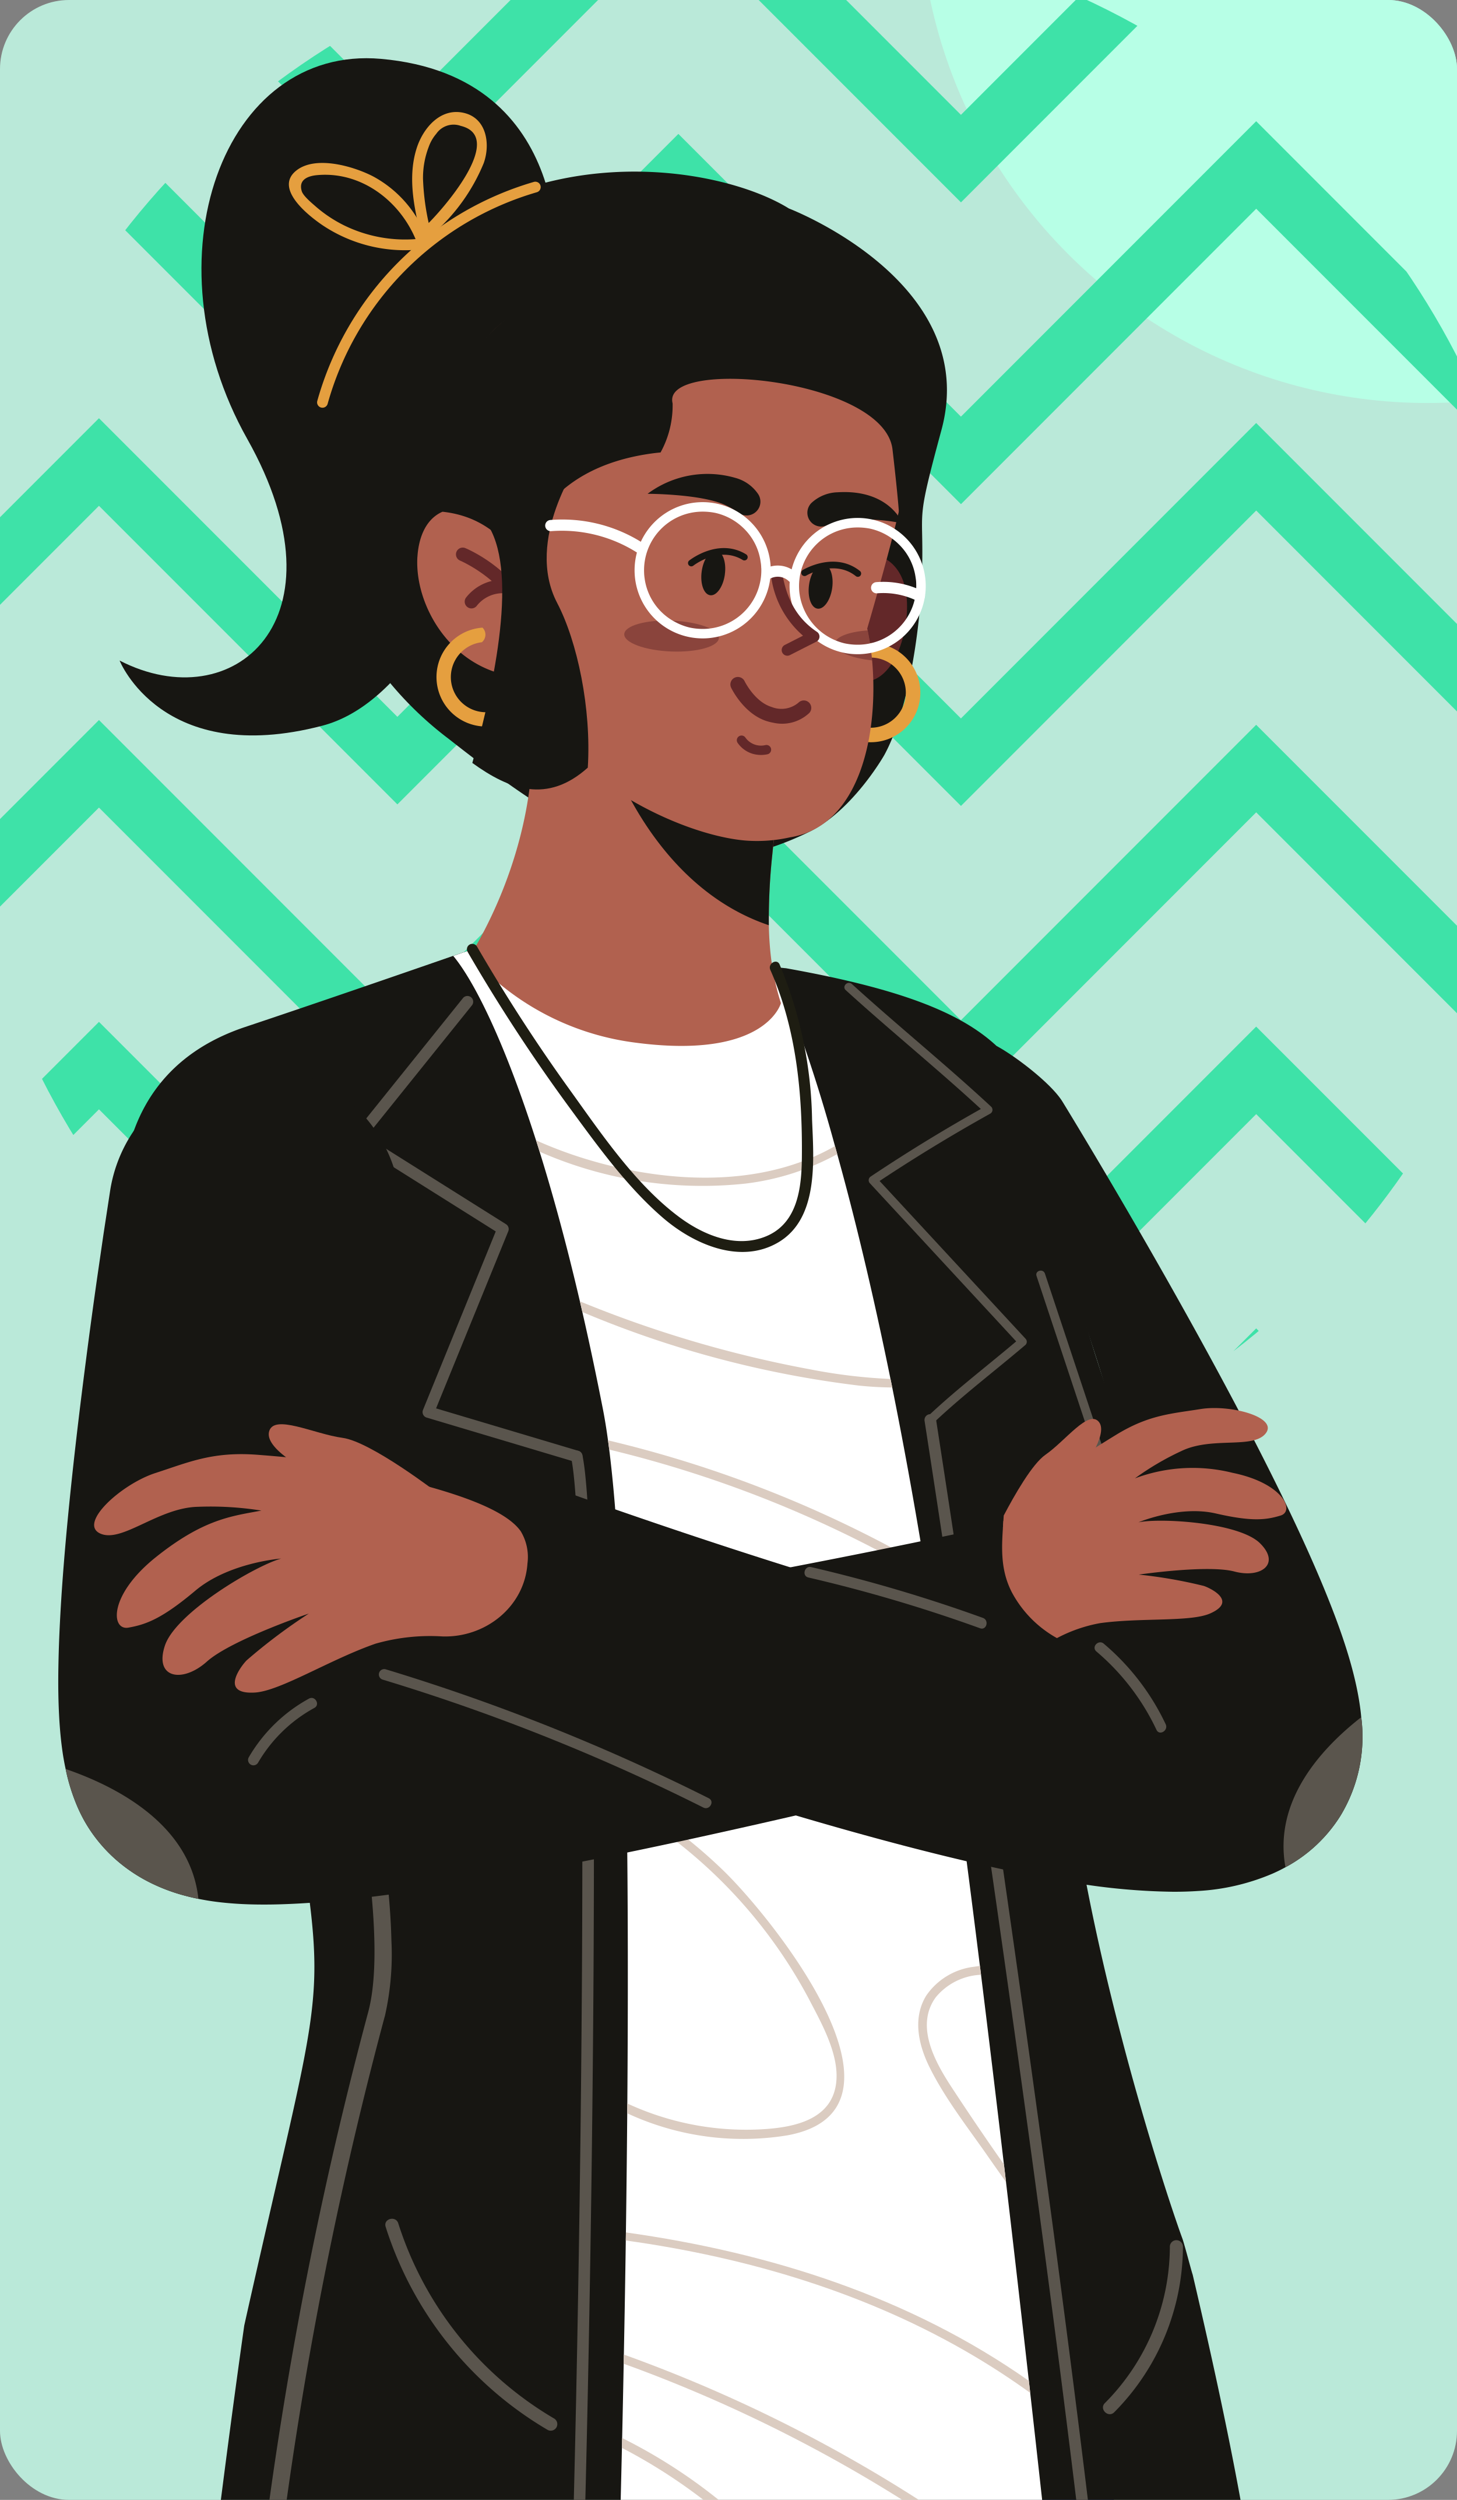 <svg xmlns="http://www.w3.org/2000/svg" xmlns:xlink="http://www.w3.org/1999/xlink" width="190" height="325.798" viewBox="0 0 190 325.798">
  <rect x="0" y="0" width="190" height="325.798" fill="#808080" stroke="none"/>
  <defs>
    <clipPath id="clip-path">
      <rect id="Rectángulo_382928" data-name="Rectángulo 382928" width="190" height="325.797" rx="9" transform="translate(305 8605.031)" fill="#bae9d9"/>
    </clipPath>
    <clipPath id="clip-path-2">
      <path id="Trazado_818456" data-name="Trazado 818456" d="M224.469,114.518A103.578,103.578,0,1,0,120.89,218.095,103.579,103.579,0,0,0,224.469,114.518" transform="translate(-17.313 -10.939)" fill="#3ee2a8"/>
    </clipPath>
    <clipPath id="clip-path-3">
      <rect id="Rectángulo_382967" data-name="Rectángulo 382967" width="199.501" height="776.784" fill="none"/>
    </clipPath>
    <clipPath id="clip-path-5">
      <rect id="Rectángulo_382964" data-name="Rectángulo 382964" width="4.867" height="3.902" fill="none"/>
    </clipPath>
    <clipPath id="clip-path-6">
      <rect id="Rectángulo_382965" data-name="Rectángulo 382965" width="12.34" height="4.048" fill="none"/>
    </clipPath>
  </defs>
  <g id="Grupo_1073755" data-name="Grupo 1073755" transform="translate(-305 -8605.031)">
    <rect id="Rectángulo_382968" data-name="Rectángulo 382968" width="190" height="325.797" rx="9" transform="translate(305 8605.031)" fill="#bae9d9"/>
    <g id="Grupo_1073725" data-name="Grupo 1073725">
      <g id="Enmascarar_grupo_158" data-name="Enmascarar grupo 158" clip-path="url(#clip-path)">
        <g id="Grupo_1073724" data-name="Grupo 1073724" transform="translate(423.5 8507.931)">
          <g id="Grupo_1073621" data-name="Grupo 1073621" transform="translate(1.357 17)">
            <ellipse id="Elipse_9778" data-name="Elipse 9778" cx="66.311" cy="66.311" rx="66.311" ry="66.311" transform="translate(0 0)" fill="#b7ffe6"/>
          </g>
          <g id="Grupo_1073622" data-name="Grupo 1073622" transform="translate(-137.317 70.36)">
            <g id="Grupo_1071496" data-name="Grupo 1071496" transform="translate(13.135 17)" clip-path="url(#clip-path-2)">
              <path id="Trazado_818450" data-name="Trazado 818450" d="M42.185,0,81.1,38.918,117.742,2.276,154.59,39.124l38.5-38.5,38.089,38.089L265.59,4.3l5.7,5.7L231.183,50.119,193.094,12.032l-38.5,38.5L117.742,13.688,81.1,50.327,42.185,11.409,5.707,47.887,0,42.185Z" transform="translate(-23.597 182.239)" fill="#3ee2a8"/>
              <path id="Trazado_818451" data-name="Trazado 818451" d="M42.185,16.8,81.1,55.711l36.639-36.637L154.59,55.919l38.5-38.5L231.183,55.5l34.408-34.41,5.7,5.707L231.183,66.914,193.094,28.825l-38.5,38.5L117.742,30.48,81.1,67.12,42.185,28.2,5.707,64.682,0,58.98Z" transform="translate(-23.597 126.113)" fill="#3ee2a8"/>
              <path id="Trazado_818452" data-name="Trazado 818452" d="M42.185,33.59,81.1,72.506l36.639-36.639L154.59,72.712l38.5-38.5L231.183,72.3,265.59,37.89l5.7,5.707L231.183,83.709,193.094,45.62l-38.5,38.5L117.742,47.276,81.1,83.915,42.185,45,5.707,81.477,0,75.773Z" transform="translate(-23.597 69.988)" fill="#3ee2a8"/>
              <path id="Trazado_818453" data-name="Trazado 818453" d="M42.185,50.387,81.1,89.3l36.639-36.639L154.59,89.511l38.5-38.5L231.183,89.1l34.408-34.41,5.7,5.7-40.112,40.112L193.094,62.416l-38.5,38.5L117.742,64.072,81.1,100.714,42.185,61.8,5.707,98.276,0,92.571Z" transform="translate(-23.597 13.859)" fill="#3ee2a8"/>
              <path id="Trazado_818454" data-name="Trazado 818454" d="M42.185,67.182,81.1,106.1,117.742,69.46l36.848,36.845,38.5-38.5,38.089,38.089,34.408-34.41,5.7,5.7L231.183,117.3,193.094,79.211l-38.5,38.5L117.742,80.867,81.1,117.506,42.185,78.588,5.707,115.069,0,109.364Z" transform="translate(-23.597 -42.267)" fill="#3ee2a8"/>
              <path id="Trazado_818455" data-name="Trazado 818455" d="M42.185,83.977,81.1,122.893l36.639-36.639L154.59,123.1l38.5-38.5,38.089,38.089,34.408-34.41,5.7,5.707L231.183,134.1,193.094,96.007l-38.5,38.5L117.742,97.662,81.1,134.3,42.185,95.386,5.707,131.864,0,126.159Z" transform="translate(-23.597 -98.393)" fill="#3ee2a8"/>
            </g>
          </g>
        </g>
        <g id="Grupo_1073754" data-name="Grupo 1073754" transform="translate(287.54 8612.616)">
          <g id="Grupo_1073753" data-name="Grupo 1073753" clip-path="url(#clip-path-3)">
            <g id="Grupo_1073752" data-name="Grupo 1073752" transform="translate(0)">
              <g id="Grupo_1073751" data-name="Grupo 1073751" clip-path="url(#clip-path-3)">
                <path id="Trazado_824552" data-name="Trazado 824552" d="M46.458,421.529c-3.968-6.4-39.527-40.506-39.527-40.506S-.339,386.721.013,393c.336,5.975.084,37.423.172,40.736H4.5l2.431-14.347s9.83,15.728,17.212,21.115,32.32,4.418,38.3,3.62-12.024-16.192-15.99-22.589" transform="translate(135.846 331.065)" fill="#171612"/>
                <path id="Trazado_824553" data-name="Trazado 824553" d="M8.417,372.736l.572,15.392s-2,4.588,0,11.37,9.546,17.545,16.755,25.533C31.963,431.921,45.292,438.8,49.282,437s-7.58-15.558-10.97-22.739a123.284,123.284,0,0,1-7.347-20.216c-1.86-6.851-2.117-22.967-2.117-22.967Z" transform="translate(134.252 322.423)" fill="#b1614f"/>
                <path id="Trazado_824554" data-name="Trazado 824554" d="M24.717,343.988s-8.21,26.157-3.945,72.625c3.2,34.885,3.525,83.238,3.487,105.168,0,.665,0,1.3,0,1.914,0,1.637-.007,3.842,0,6.2,0,.628,0,1.267,0,1.91,0,5.954,0,12.125,0,12.125l32.687,3.269s.549-5.276,1.17-10.808q.107-.945.213-1.882c.249-2.187.5-4.321.729-6.1.078-.6.159-1.23.241-1.878,4.949-38.88,20.1-150.683,20.178-183.569,0-1.033-.011-1.989-.037-2.863l-.011-.282C78.608,317.88,70.688,218.6,62.583,186.6c-5.779-22.791-58.642-9.5-58.642-9.5s11.258,98,17.375,124.61c8.012,34.875,3.4,42.274,3.4,42.274" transform="translate(112.666 150.535)" fill="#314fa5"/>
                <path id="Trazado_824555" data-name="Trazado 824555" d="M5.121,265.087a102.406,102.406,0,0,0,15.159,1.194,61.379,61.379,0,0,0,9.473-.669c0-1.035-.011-1.99-.037-2.863-10.484,1.762-23.97-.435-24.129-.458a1.417,1.417,0,0,0-.465,2.8" transform="translate(162.383 227.882)" fill="#1c2b74"/>
                <path id="Trazado_824556" data-name="Trazado 824556" d="M15.256,365.992l33.86,4.584q.107-.942.213-1.882L15.26,364.08c0,.63,0,1.269,0,1.912" transform="translate(121.66 316.343)" fill="#171612"/>
                <path id="Trazado_824557" data-name="Trazado 824557" d="M28.242,191.588a1.042,1.042,0,0,1,1.2.858c.159.977,16.082,97.941,22.4,121.881a1.025,1.025,0,0,1,.019.439c-.058.351-5.906,35.477-5.065,59.817.809,23.456,1.243,131.717,1.284,140.792-.7-.017-1.29.037-1.983,0-.045-9.621-.576-117.37-1.383-140.721-.811-23.531,4.558-56.962,5.057-60.012-6.377-24.4-22.221-120.885-22.382-121.861a1.04,1.04,0,0,1,.86-1.194" transform="translate(96.483 166.455)" fill="#171612"/>
                <path id="Trazado_824558" data-name="Trazado 824558" d="M86.693,243.471q-2.273.572-4.568,1.1c-19.552,4.472-40.076,6.283-54.441,2.848-7.089-1.693-11.623-10.385-14.508-20.094-.789-2.648-1.833-5.323-2.013-8.06-1.759-26.977,4.876-38.422,4.876-38.422l105.734-11.813s3.515,6.483,7.416,14.934a177.111,177.111,0,0,1,7.9,19.732l.009.019a51.455,51.455,0,0,1,2.349,10.5c.839,9.613-24.3,22.1-52.753,29.265" transform="translate(39.726 146.864)" fill="#314fa5"/>
                <path id="Trazado_824559" data-name="Trazado 824559" d="M91.926,378.05s-8.079,3.291-8.378,14.661-.179,45.1-.179,45.1l3.323.118,3.214-14.869s1.422,11.238,7.107,18.42,17.952,7.479,26.032,6.283,2.093-16.158-1.2-24.535-10.176-28.426-10.176-28.426Z" transform="translate(-83.344 328.481)" fill="#171612"/>
                <path id="Trazado_824560" data-name="Trazado 824560" d="M97.615,364.84S93.349,384.5,91.3,389.528c-1.275,3.136-5.685,10.172-3.291,19.749S92,432.815,97.589,438.8s20.147,6.182,21.343,1.4-7.38-22.541-7.78-31.717,4.941-38.5,4.941-38.5Z" transform="translate(-82.722 317.003)" fill="#b1614f"/>
                <path id="Trazado_824561" data-name="Trazado 824561" d="M45.383,528.76,75.9,536.49s1.746-5.315,3.319-9.948c.213-.619.417-1.22.619-1.8.29-.847.564-1.633.807-2.323.2-.566.413-1.166.634-1.792,11.333-32.016,48.669-138.37,54.695-166.258.329-1.531.673-3.2,1.028-5,.174-.914.359-1.858.542-2.835,5.827-30.894,13.847-92.123,14.609-126.108a134.237,134.237,0,0,0-.535-18.911,12.667,12.667,0,0,0-1.531-4.579c-10.049-17.753-62.153-11.757-62.153-11.757s-.084,2.863-.235,7.748c-.7,24.206-2.458,96.21-3.88,118.88-1.723,27.372-6.094,37.322-6.094,37.322s-9.836,25.68-15.615,71.982c-4.3,34.434-12.217,73.567-14.346,91.495-.082.662-.151,1.3-.228,1.9-.09.734-.194,1.562-.318,2.435-.08.607-.174,1.241-.265,1.882-.69,4.723-1.566,9.941-1.566,9.941" transform="translate(-37.537 160.052)" fill="#314fa5"/>
                <path id="Trazado_824562" data-name="Trazado 824562" d="M54.2,271.49a102.556,102.556,0,0,0,14.775,3.592,61.84,61.84,0,0,0,9.275.847c.178-.912.361-1.86.544-2.835-10.619.058-23.537-4.242-23.69-4.289a1.417,1.417,0,0,0-.9,2.686" transform="translate(21.207 233.493)" fill="#1c2b74"/>
                <path id="Trazado_824563" data-name="Trazado 824563" d="M84.118,364.126l1.826.437,1.732.413,28.708,6.872c.215-.619.42-1.222.619-1.8l-28.686-6.864-2.084-.5-1.846-.441c-.082.607-.174,1.241-.269,1.882" transform="translate(-74.708 314.748)" fill="#1c2b74"/>
                <path id="Trazado_824564" data-name="Trazado 824564" d="M60.505,226.413a1.019,1.019,0,0,1-.23-2.011,32.558,32.558,0,0,0,11.8-6.287C80.007,211.6,84.4,202.272,85.128,190.4a1.019,1.019,0,1,1,2.033.125c-.957,15.566-8.072,24.484-13.871,29.224a33.937,33.937,0,0,1-12.555,6.635,1.075,1.075,0,0,1-.23.026" transform="translate(1.164 164.606)" fill="#171612"/>
                <path id="Trazado_824565" data-name="Trazado 824565" d="M75.07,509.543c-.135.779-.209,1.216-.219,1.274-.041.219-.854,4.751-.768,4.938l1.835.482c.133-.14.942-4.863.979-5.066.009-.056.088-.514.226-1.316,1.867-10.83,14.639-85.135,18.044-108.788,3.147-21.808,15.4-63.35,15.521-63.766a1.217,1.217,0,0,0,.039-.219c2.891-41.205,9.449-146.9,9.514-147.961a1.039,1.039,0,0,0-2.074-.129c-.065,1.063-6.614,106.556-9.507,147.829-.708,2.4-12.464,42.549-15.549,63.948-3.413,23.664-16.205,98.1-18.042,108.775" transform="translate(-59.184 163.366)" fill="#171612"/>
                <path id="Trazado_824566" data-name="Trazado 824566" d="M33.573,219.366a1.041,1.041,0,0,1-.484-1.962c.159-.084,11.168-6.048,13.37-19.033a1.041,1.041,0,1,1,2.052.348c-2.383,14.056-13.964,20.27-14.456,20.528a1.04,1.04,0,0,1-.482.12" transform="translate(90.179 171.608)" fill="#171612"/>
                <path id="Trazado_824567" data-name="Trazado 824567" d="M32.673,179.006c3.289,21.991,2.31,19.3-7.446,62.933,0,0-1.929,13.478-4.055,30.739-2.355,19.115-9.7,43.906,4.818,47.557,10.109,2.538,26.708,4.184,45.378,3.779l1.893-24.555,58.733-9.808a223.056,223.056,0,0,1,2.293,23.968c.077-.028.153-.052.23-.08,12.824-4.588,21.89-10.208,23.129-15.656,2.284-10.038-2.121-34.348-8.748-62.6-.12-.28-1.05-3.891-1.336-4.678-.179-.49-.389-1.071-.617-1.742-1.336-3.857-3.491-10.574-5.758-18.7-.477-1.717-.962-3.5-1.439-5.328-1.263-4.79-2.512-9.92-3.627-15.147q-.631-2.955-1.2-5.93c-.357-1.884-.7-3.77-1-5.648-.329-1.977-.581-3.723-.763-5.19-.015-.121-.028-.237-.043-.349-.028-.256-.062-.51-.08-.749a1.291,1.291,0,0,1-.017-.136s.321-.318.871-.9c.077-.08.157-.17.237-.262,2.562-2.775,8.821-10.182,11.086-18.352s-4.469-22.083-9.414-38.041c-.2-.637-.394-1.284-.587-1.929a117.013,117.013,0,0,1-2.82-11.41c-4.031-21.326-3.024-29.749-36.509-35.735l-1.452-.133L57.7,61.625s-2.03.71-5.227,1.817c-6.614,2.295-18.227,6.3-27.106,9.262-20.152,6.721-18.8,28.719-10.425,48.24,1.925,4.472,3.758,9.115,5.466,13.776.234.626.465,1.252.686,1.882,5.717,15.865,9.989,31.79,11.574,42.4" transform="translate(24.085 53.545)" fill="#171612"/>
                <path id="Trazado_824568" data-name="Trazado 824568" d="M19.95,84.94q5.284,15.9,10.57,31.808c.23.7-.867,1-1.1.3L18.853,85.243c-.232-.7.867-1,1.1-.3" transform="translate(133.775 73.461)" fill="#5a554d"/>
                <path id="Trazado_824569" data-name="Trazado 824569" d="M58.555,151.713a47.278,47.278,0,0,0,21.128,26.469.854.854,0,0,0,.862-1.473A45.5,45.5,0,0,1,60.2,151.259c-.329-1.043-1.977-.6-1.645.454" transform="translate(9.196 130.911)" fill="#5a554d"/>
                <path id="Trazado_824570" data-name="Trazado 824570" d="M23.589,152.976a29.03,29.03,0,0,1-8.468,20.414c-.789.768.419,1.974,1.205,1.207a30.776,30.776,0,0,0,8.969-21.621.854.854,0,0,0-1.706,0" transform="translate(146.427 132.202)" fill="#5a554d"/>
                <path id="Trazado_824571" data-name="Trazado 824571" d="M25.941,65.43c5.977,5.431,12.256,10.507,18.175,16,.037-.3.077-.591.114-.886q-7.7,4.278-15.024,9.171a.573.573,0,0,0-.114.886q9.75,10.529,19.492,21.055v-.8c-4,3.405-8.2,6.58-12.019,10.191-.531.5.269,1.3.8.8,3.822-3.611,8.019-6.788,12.021-10.191a.571.571,0,0,0,0-.8L29.892,89.8c-.037.293-.077.589-.114.886Q37.1,85.8,44.8,81.517a.569.569,0,0,0,.114-.886c-5.919-5.493-12.2-10.569-18.173-16-.536-.488-1.338.308-.8.8" transform="translate(101.808 56.025)" fill="#5a554d"/>
                <path id="Trazado_824572" data-name="Trazado 824572" d="M44.2,280.256a.754.754,0,0,1-.749-.69C38.5,220.506,19.223,96.672,19.029,95.428a.753.753,0,1,1,1.488-.232c.192,1.245,19.478,125.131,24.438,184.246a.755.755,0,0,1-.688.813c-.021,0-.043,0-.064,0" transform="translate(119 82.161)" fill="#5a554d"/>
                <path id="Trazado_824573" data-name="Trazado 824573" d="M86.043,126.143a.713.713,0,0,1-.215-.032l-19.352-5.773a.751.751,0,0,1-.48-1.005l9.486-23.26L57.114,84.529a.75.75,0,0,1-.185-1.108L71.193,65.683a.752.752,0,1,1,1.172.942L58.63,83.7l18.186,11.43a.752.752,0,0,1,.3.921L67.7,119.135l18.556,5.536a.752.752,0,0,1-.215,1.473" transform="translate(6.626 56.826)" fill="#5a554d"/>
                <path id="Trazado_824574" data-name="Trazado 824574" d="M56.791,286.095a.845.845,0,0,1-.675-.351.753.753,0,0,1,.153-1.052l.043-.03c1.08-3.986,2.431-42.558,3.11-89.278.579-39.856.637-89.273-1.1-97.374a.752.752,0,0,1,1.471-.316c1.794,8.346,1.721,58.765,1.114,99.406-.336,22.413-.863,44.541-1.447,60.709-1,27.609-1.675,27.915-2.327,28.213a.809.809,0,0,1-.338.075" transform="translate(33.615 84.367)" fill="#5a554d"/>
                <path id="Trazado_824575" data-name="Trazado 824575" d="M10.287,202.633a.752.752,0,0,1-.1-1.5c10.546-1.42,21.075-15.157,21.18-15.295a.752.752,0,0,1,1.2.908c-.443.587-11.01,14.374-22.178,15.878a.909.909,0,0,1-.1.006" transform="translate(148.961 161.216)" fill="#5a554d"/>
                <path id="Trazado_824576" data-name="Trazado 824576" d="M91.265,202.7c-10.18,0-23.4-1.448-34.821-7.393a.752.752,0,1,1,.7-1.334c21.683,11.29,50.15,6,50.434,5.941a.753.753,0,0,1,.286,1.478A98.967,98.967,0,0,1,91.265,202.7" transform="translate(-13.699 168.462)" fill="#5a554d"/>
                <path id="Trazado_824577" data-name="Trazado 824577" d="M23.235,63.443c2.59,3.091,6.547,10.755,10.8,24.047.159.482.314.977.467,1.476,1.732,5.545,3.506,12.023,5.253,19.5.107.46.215.923.32,1.39q1.368,5.96,2.7,12.755c.228,1.174.443,2.5.645,3.968.054.391.108.792.159,1.207.888,7.036,1.491,16.919,1.874,28.568l.034,1.155c.155,4.913.275,10.126.357,15.564.007.449.011.9.019,1.353.17,12.08.178,25.221.077,38.577l-.011,1.28c-.043,5.162-.1,10.354-.174,15.525,0,.351-.007.7-.015,1.05-.069,4.994-.155,9.959-.252,14.865l-.022,1.2q-.093,4.892-.2,9.677c-.011.428-.019.854-.03,1.284-.209,9.178-.449,17.979-.7,26.086-.017.413-.028.828-.039,1.237-.159,5.055-.321,9.828-.478,14.245a204,204,0,0,0,42.25-5.289q8.329-1.92,16.482-4.519c-.359-3.351-.742-6.922-1.151-10.668v0c-.058-.551-.12-1.1-.178-1.665-.893-8.189-1.882-17.184-2.942-26.585-.058-.523-.12-1.045-.178-1.57-.946-8.417-1.947-17.145-2.979-25.906v0c-.09-.764-.178-1.534-.271-2.3v0c-.977-8.305-1.983-16.618-2.986-24.716-.047-.383-.1-.764-.144-1.148-1.017-8.167-2.037-16.093-3.041-23.54-.064-.471-.125-.938-.191-1.407-1.3-9.565-2.555-18.3-3.738-25.68-.08-.5-.161-1-.239-1.493-.054-.312-.1-.62-.155-.927-1.34-8.139-2.708-15.568-4.069-22.339-.077-.37-.151-.742-.228-1.108-2.377-11.681-4.738-21.358-6.945-29.3-.1-.351-.194-.7-.293-1.047a208.906,208.906,0,0,0-7.834-23.312l-36.727-3.3s-2.03.706-5.229,1.817" transform="translate(53.326 53.546)" fill="#fff"/>
                <path id="Trazado_824578" data-name="Trazado 824578" d="M38.984,75.464c.159.484.314.977.467,1.476A52.745,52.745,0,0,0,66.266,81.1a32.958,32.958,0,0,0,12-3.848c-.1-.349-.194-.7-.293-1.047-9.782,5.631-22.5,4.824-32.928,1.553a55.429,55.429,0,0,1-6.061-2.3" transform="translate(48.379 65.569)" fill="#dbccc1"/>
                <path id="Trazado_824579" data-name="Trazado 824579" d="M35.146,86.689c.108.46.217.923.321,1.392a133.919,133.919,0,0,0,36.066,9.587c1.415.148,2.871.235,4.347.247-.077-.37-.15-.742-.228-1.108a70.12,70.12,0,0,1-10.357-1.233,150.384,150.384,0,0,1-19.188-4.861q-5.559-1.8-10.961-4.024" transform="translate(57.937 75.323)" fill="#dbccc1"/>
                <path id="Trazado_824580" data-name="Trazado 824580" d="M32.758,96.382c.054.391.108.792.159,1.205a152.139,152.139,0,0,1,41.375,16.665q-.121-.754-.239-1.491A153.747,153.747,0,0,0,32.758,96.382" transform="translate(63.988 83.745)" fill="#dbccc1"/>
                <path id="Trazado_824581" data-name="Trazado 824581" d="M30.656,112.313q.017.575.036,1.155A152.239,152.239,0,0,1,74.085,127.5q-.093-.706-.191-1.407a153.839,153.839,0,0,0-43.238-13.777" transform="translate(68.124 97.587)" fill="#dbccc1"/>
                <path id="Trazado_824582" data-name="Trazado 824582" d="M62.352,147.722c1.712,3.289,4.255,7.748,3.336,11.58-1.045,4.366-6.158,5.093-9.918,5.27a36.843,36.843,0,0,1-17.175-3.381l-.011,1.278a35.831,35.831,0,0,0,20.889,2.872c18.154-3.343-1.977-28.332-8.346-34.5A66.518,66.518,0,0,0,38.5,121.26c.007.449.011.9.019,1.353a64.222,64.222,0,0,1,23.834,25.108" transform="translate(60.671 105.361)" fill="#dbccc1"/>
                <path id="Trazado_824583" data-name="Trazado 824583" d="M28.7,146.264c2.013,4.054,4.936,7.773,7.52,11.475q1.211,1.738,2.443,3.463-.132-1.149-.271-2.3v0q-3.476-4.939-6.782-9.985c-2.164-3.3-4.857-8.036-2.11-11.8a8.085,8.085,0,0,1,5.906-2.932c-.047-.383-.1-.766-.144-1.149-.239.028-.482.058-.725.1a8.813,8.813,0,0,0-6.281,3.764c-1.817,2.945-1,6.463.445,9.369" transform="translate(109.991 115.591)" fill="#dbccc1"/>
                <path id="Trazado_824584" data-name="Trazado 824584" d="M25.52,152.668c15.927,2.215,31.586,6.857,45.47,15.095,2.491,1.48,4.923,3.069,7.272,4.769-.058-.521-.12-1.043-.178-1.568C62.572,160.05,44.36,154.249,25.535,151.618c0,.351-.007.7-.015,1.05" transform="translate(73.546 131.738)" fill="#dbccc1"/>
                <path id="Trazado_824585" data-name="Trazado 824585" d="M23.851,161.335q1.166.418,2.327.854a189.3,189.3,0,0,1,53.809,31.2c-.058-.553-.12-1.106-.178-1.667a190.821,190.821,0,0,0-55.936-31.586l-.022,1.2" transform="translate(74.94 139.137)" fill="#dbccc1"/>
                <path id="Trazado_824586" data-name="Trazado 824586" d="M38.894,194.561a92.79,92.79,0,0,0,11.135,3.618c3.319.85,6.84,1.817,10.3,1.749,2.428-.045,5.2-.63,6.655-2.773,1.921-2.83.42-6.2-1.288-8.72a69.407,69.407,0,0,0-26.037-22.481c-.011.43-.019.854-.03,1.284a70.773,70.773,0,0,1,10.133,6.4,69.231,69.231,0,0,1,14.562,14.86c2.177,3.057,4.035,7.946-.606,9.72-2.811,1.071-6.025.465-8.866-.114a92.429,92.429,0,0,1-15.919-4.773c-.017.411-.028.826-.039,1.235" transform="translate(58.931 144.195)" fill="#dbccc1"/>
                <path id="Trazado_824587" data-name="Trazado 824587" d="M92.322,183.636A520.385,520.385,0,0,0,76.16,277.689a1.113,1.113,0,0,1-1.108,1.024.738.738,0,0,1-.092,0,1.114,1.114,0,0,1-1.022-1.2,522.938,522.938,0,0,1,16.229-94.45c.882-3.276,1.009-7.918.6-13.424-.138-1.867-.344-3.837-.6-5.881-.222-1.77-.486-3.6-.785-5.478-.1-.609-.192-1.222-.3-1.843-5.11-30.5-18.747-72-18.934-72.572a1.116,1.116,0,1,1,2.119-.7c.77,2.334,14.157,43.076,19.113,73.413.1.619.2,1.232.3,1.841.426,2.757.772,5.416,1.032,7.939.265,2.618.434,5.091.484,7.376a36.249,36.249,0,0,1-.867,9.909" transform="translate(-24.694 71.586)" fill="#5a554d"/>
                <path id="Trazado_824588" data-name="Trazado 824588" d="M115.472,28.242S118.315,2.36,92.646.086C72.09-1.737,61.942,26.061,75.213,49.63S73.39,86.136,58.559,78.5c0,0,5.528,13.955,26.441,8.492s30.472-58.748,30.472-58.748" transform="translate(-25.504 0)" fill="#171612"/>
                <path id="Trazado_824589" data-name="Trazado 824589" d="M36.335,66.555A45.622,45.622,0,0,0,49.273,81.814c15.7,12.312,29.1,21.057,47.313,12.008,5.5-2.856,9.425-9.7,9.529-9.89,2.8-5.087,4.689-15.213,4.921-23.978.228-8.651-.919-5.663,2.523-18.366,5.231-19.294-19.891-28.874-19.891-28.874-9.141-5.681-35.032-9.9-52.377,9.03C30.615,33.4,28.228,46.468,35.565,63.716a14.717,14.717,0,0,1,.77,2.839" transform="translate(26.669 6.872)" fill="#171612"/>
                <path id="Trazado_824590" data-name="Trazado 824590" d="M88.336,9.991A39.9,39.9,0,0,0,61.069,37.557a.7.7,0,0,1-1.351-.374A41.336,41.336,0,0,1,87.964,8.64a.7.7,0,0,1,.372,1.351" transform="translate(-0.882 7.481)" fill="#e59f3f"/>
                <path id="Trazado_824591" data-name="Trazado 824591" d="M84.277,17.745c-1.988-5.285-7.137-9.369-13-8.857-1.185.1-2.514.553-2.048,2.093.185.619,1.276,1.519,1.775,1.957a17.308,17.308,0,0,0,3.846,2.551,18.1,18.1,0,0,0,9.335,1.732c.9-.064.9,1.338,0,1.4A19.35,19.35,0,0,1,71.909,15.4c-1.861-1.269-6.392-4.833-3.317-7.162,2.545-1.925,7.423-.482,9.931.813a15.089,15.089,0,0,1,7.105,8.322c.318.845-1.035,1.209-1.351.37" transform="translate(-12.419 6.347)" fill="#e59f3f"/>
                <path id="Trazado_824592" data-name="Trazado 824592" d="M64.828,20.817c-1.009-3.966-2.086-8.307-.8-12.344.841-2.646,3.147-5.364,6.236-4.586,2.912.733,3.383,4.078,2.51,6.524a24.614,24.614,0,0,1-6.741,9.333c-.667.607-1.66-.381-.992-.992,2.166-1.988,10.774-11.725,4.732-13.191a2.738,2.738,0,0,0-3.188,1.028,5.369,5.369,0,0,0-.974,1.676,11.307,11.307,0,0,0-.757,4.2,31.668,31.668,0,0,0,1.325,7.978.7.7,0,0,1-1.353.372" transform="translate(7.768 3.26)" fill="#e59f3f"/>
                <path id="Trazado_824593" data-name="Trazado 824593" d="M37.733,34.585s3.672.3,4.407,4.979-1.572,12.51-6.319,11.58,1.912-16.558,1.912-16.558" transform="translate(93.47 30.05)" fill="#632829"/>
                <path id="Trazado_824594" data-name="Trazado 824594" d="M39.387,53.7A6.46,6.46,0,1,0,33.2,46.986,6.469,6.469,0,0,0,39.387,53.7m.449-11.023a4.571,4.571,0,1,1-4.754,4.381,4.575,4.575,0,0,1,4.754-4.381" transform="translate(91.364 35.441)" fill="#e59f3f"/>
                <line id="Línea_255" data-name="Línea 255" y2="0.004" transform="translate(118.459 101.087)" fill="#b1614f"/>
                <path id="Trazado_824595" data-name="Trazado 824595" d="M42.917,78.667a34.6,34.6,0,0,0,21.13,11.3c17.431,2.424,19.382-5.093,19.382-5.093a32.965,32.965,0,0,1-1.422-7.21c-.082-.951-.135-1.929-.151-2.942a79.847,79.847,0,0,1,.46-9.26c.08-.815.168-1.663.269-2.538l.009-.1c-12.079-2.8-21.978-8.1-28.777-16.968L52,44.779l-1.224-.727-.221.7L50.8,47c1.168,10.537-2.319,22.507-7.881,31.67" transform="translate(35.866 38.276)" fill="#b1614f"/>
                <path id="Trazado_824596" data-name="Trazado 824596" d="M41.975,62.1c3.721,6.4,7.739,12.621,12.064,18.623,4.119,5.721,8.6,12.4,14.331,16.652,3.179,2.359,7.44,4.117,11.342,2.482,4.095-1.718,4.592-6.332,4.633-10.217.088-8.32-.7-16.812-4.112-24.488-.364-.819.845-1.532,1.209-.708a54.594,54.594,0,0,1,4.233,20.2c.207,5.25.908,12.9-4.42,16.026-4.973,2.915-11.028.215-14.983-3.173-4.732-4.057-8.589-9.449-12.264-14.445A225.925,225.925,0,0,1,40.764,62.812a.7.7,0,0,1,1.211-.708" transform="translate(37.682 53.666)" fill="#1e1d12"/>
                <path id="Trazado_824597" data-name="Trazado 824597" d="M43.369,49.953C45.946,55.7,51.91,65.853,63,69.591a79.865,79.865,0,0,1,.46-9.26c.078-.815.168-1.663.269-2.538-.239.03-.482.05-.727.067-6.569.467-13.729-2.886-19.636-7.907" transform="translate(54.717 43.403)" fill="#171612"/>
                <path id="Trazado_824598" data-name="Trazado 824598" d="M34.119,51.6C33.74,58.137,38.81,66.469,47.351,67.2l.045.006h0l.181.017c.116.385.254.763.4,1.149.062.166.127.336.192.5a.359.359,0,0,0,.022.047C52.875,80.344,68.327,87.8,76.876,88.533a19.58,19.58,0,0,0,5.816-.413c9.191-1.443,11.6-13.607,10.726-23.066a35.879,35.879,0,0,0-.583-3.9c-.019-.084-.036-.168-.054-.25,0,0,3.805-12.936,4.85-18.614,2.02-11.008-3.684-22.642-27.869-26.273S38.868,27.136,36.695,35.044c-.366,1.316-.559,9.279.7,10.638-2.373,1.041-3.143,3.717-3.271,5.915" transform="translate(37.769 13.424)" fill="#b1614f"/>
                <path id="Trazado_824599" data-name="Trazado 824599" d="M46.492,49.127a7.515,7.515,0,0,1-.9-.211c-3.016-.912-4.633-4.22-4.7-4.36a.975.975,0,1,1,1.757-.845c.021.039,1.327,2.678,3.508,3.338a3.45,3.45,0,0,0,3.5-.551.98.98,0,0,1,1.374-.03.969.969,0,0,1,.05,1.362,5.175,5.175,0,0,1-4.588,1.3" transform="translate(71.919 37.499)" fill="#632829"/>
                <path id="Trazado_824600" data-name="Trazado 824600" d="M45.642,49.608a3.65,3.65,0,0,1-1.947-1.45.614.614,0,0,1,1.048-.639,2.494,2.494,0,0,0,2.609.966.613.613,0,1,1,.224,1.205,3.986,3.986,0,0,1-1.934-.082" transform="translate(69.93 41.033)" fill="#632829"/>
                <path id="Trazado_824601" data-name="Trazado 824601" d="M42.38,38.4c-.228,1.6-1.088,2.805-1.919,2.687s-1.323-1.512-1.1-3.114,1.088-2.807,1.919-2.689,1.323,1.514,1.1,3.115" transform="translate(83.602 30.651)" fill="#171612"/>
                <path id="Trazado_824602" data-name="Trazado 824602" d="M37.573,36.953a.429.429,0,0,1-.054-.763c.17-.1,4.188-2.471,7.455.142a.429.429,0,0,1-.536.669c-2.8-2.245-6.44-.1-6.476-.077a.435.435,0,0,1-.389.028" transform="translate(84.637 30.506)" fill="#171612"/>
                <path id="Trazado_824603" data-name="Trazado 824603" d="M49.87,37.464c-.228,1.6-1.088,2.805-1.919,2.687s-1.323-1.514-1.1-3.115,1.088-2.805,1.921-2.687,1.321,1.514,1.093,3.115" transform="translate(62.114 29.838)" fill="#171612"/>
                <path id="Trazado_824604" data-name="Trazado 824604" d="M45.549,36.528a.428.428,0,0,1-.15-.749c.155-.121,3.841-2.983,7.412-.8a.428.428,0,0,1-.447.731c-3.067-1.873-6.4.718-6.435.744a.43.43,0,0,1-.381.077" transform="translate(61.944 29.681)" fill="#171612"/>
                <path id="Trazado_824605" data-name="Trazado 824605" d="M66.034,39.707a1.282,1.282,0,0,1-.078,1.906,4.577,4.577,0,1,0,3.426,1l.09-2.188a6.452,6.452,0,1,1-3.437-.714" transform="translate(14.341 34.501)" fill="#e59f3f"/>
                <path id="Trazado_824606" data-name="Trazado 824606" d="M36.423,46.543a14.1,14.1,0,0,1,1.957.344c4.072,1.017,6.489,3.663,8.352,6.268.32-2.226,2.592-12.437,17.45-14.267.215-.024.441-.049.682-.069a12.706,12.706,0,0,0,1.572-6.4c-1.546-6.031,27.6-3.265,28.676,6.007.45,3.885.7,6.418.828,8.059v0a15.755,15.755,0,0,1,.135,3.018s2.6,2.65,2.68-10.135a17.355,17.355,0,0,0-4.435-11.359c-5.883-7-16.969-11.952-29.184-13.387C47.046,12.5,34.08,31.618,33.287,38.551s3.136,7.991,3.136,7.991" transform="translate(38.736 12.564)" fill="#171612"/>
                <g id="Grupo_1073747" data-name="Grupo 1073747" transform="translate(126.319 74.576)" opacity="0.5">
                  <g id="Grupo_1073746" data-name="Grupo 1073746">
                    <g id="Grupo_1073745" data-name="Grupo 1073745" clip-path="url(#clip-path-5)">
                      <path id="Trazado_824607" data-name="Trazado 824607" d="M36.555,41.64c-.037.972,2.052,1.867,4.867,2.166a35.869,35.869,0,0,0-.585-3.9c-2.452.168-4.248.848-4.282,1.736" transform="translate(-36.554 -39.904)" fill="#632829"/>
                    </g>
                  </g>
                </g>
                <path id="Trazado_824608" data-name="Trazado 824608" d="M56.186,34.066a1.8,1.8,0,0,0,2.587-2.416,5.229,5.229,0,0,0-2.986-2.129,13.069,13.069,0,0,0-11.447,2.074s6.943.007,10.1,1.454a10.067,10.067,0,0,1,1.746,1.017" transform="translate(57.566 25.174)" fill="#171612"/>
                <path id="Trazado_824609" data-name="Trazado 824609" d="M36.95,34.611A1.8,1.8,0,0,1,35,31.66a5.229,5.229,0,0,1,3.4-1.377c6.786-.419,8.457,4.052,8.457,4.052a23.907,23.907,0,0,0-7.969-.307,10.162,10.162,0,0,0-1.934.583" transform="translate(88.291 26.288)" fill="#171612"/>
                <g id="Grupo_1073750" data-name="Grupo 1073750" transform="translate(98.865 73.286)" opacity="0.5">
                  <g id="Grupo_1073749" data-name="Grupo 1073749">
                    <g id="Grupo_1073748" data-name="Grupo 1073748" clip-path="url(#clip-path-6)">
                      <path id="Trazado_824610" data-name="Trazado 824610" d="M59.585,41.487c-.045,1.108-2.843,1.9-6.25,1.76S47.2,42.1,47.246,40.99s2.843-1.9,6.25-1.76,6.134,1.147,6.089,2.258" transform="translate(-47.245 -39.214)" fill="#632829"/>
                    </g>
                  </g>
                </g>
                <path id="Trazado_824611" data-name="Trazado 824611" d="M57.868,44.334l.045,0,0,0,.181.017c.114.383.252.763.4,1.149.062.166.129.336.194.5a.254.254,0,0,0,.021.047,7.856,7.856,0,0,0,3.381-1.116,6.245,6.245,0,0,0,1.854-1.787.885.885,0,0,0-1.461-1,4.765,4.765,0,0,1-2.213,1.721,6.421,6.421,0,0,1-1.57.391,7.51,7.51,0,0,1-.834.069" transform="translate(27.252 36.291)" fill="#632829"/>
                <path id="Trazado_824612" data-name="Trazado 824612" d="M69.338,45.918a.882.882,0,0,1-.682-.748c-.82-6.222-8.006-9.313-8.079-9.344a.883.883,0,0,1,.682-1.63c.335.138,8.2,3.5,9.15,10.742a.885.885,0,0,1-.762.992.852.852,0,0,1-.308-.013" transform="translate(16.886 29.652)" fill="#632829"/>
                <path id="Trazado_824613" data-name="Trazado 824613" d="M62.227,40.09a.866.866,0,0,1-.31-.136.885.885,0,0,1-.222-1.232A6.075,6.075,0,0,1,67.178,36.4.885.885,0,0,1,67,38.158a4.308,4.308,0,0,0-3.857,1.574.883.883,0,0,1-.919.359" transform="translate(16.522 31.596)" fill="#632829"/>
                <path id="Trazado_824614" data-name="Trazado 824614" d="M56.351,67.476c4.853,3.508,9.791,5.334,15.059.613.48-7.689-1.359-16.429-3.992-21.459-4.325-8.264,2.966-18.584,2.966-18.584-4.695,2-9.913,2-12.656,7.543,4.73,5.345,1.964,20.023-1.377,31.887" transform="translate(22.701 24.369)" fill="#171612"/>
                <path id="Trazado_824615" data-name="Trazado 824615" d="M52.8,48.711a8.879,8.879,0,1,1,8.571-9.176A8.889,8.889,0,0,1,52.8,48.711m7.335-9.146a4.838,4.838,0,0,0-.08-.832,7.314,7.314,0,0,0-.493-1.837,7.433,7.433,0,0,0-1.574-2.385,7.715,7.715,0,0,0-3.841-2.153,8.466,8.466,0,0,0-1.908-.159,7.633,7.633,0,0,0-7.38,7.9,5.961,5.961,0,0,0,.065.764A7.554,7.554,0,0,0,49,46.625a7.75,7.75,0,0,0,1.79.673,8.093,8.093,0,0,0,1.988.178,7.636,7.636,0,0,0,7.365-7.911" transform="translate(56.594 26.899)" fill="#fff"/>
                <path id="Trazado_824616" data-name="Trazado 824616" d="M41.995,49.813a8.879,8.879,0,1,1,8.569-9.178,8.89,8.89,0,0,1-8.569,9.178m7.333-9.146a4.838,4.838,0,0,0-.08-.832A7.313,7.313,0,0,0,48.754,38a7.4,7.4,0,0,0-1.574-2.385,7.717,7.717,0,0,0-3.839-2.153,8.385,8.385,0,0,0-1.91-.159,7.633,7.633,0,0,0-7.38,7.9,5.961,5.961,0,0,0,.065.764A7.753,7.753,0,0,0,39.974,48.4a8.1,8.1,0,0,0,1.988.178,7.636,7.636,0,0,0,7.365-7.911" transform="translate(87.612 27.856)" fill="#fff"/>
                <path id="Trazado_824617" data-name="Trazado 824617" d="M64.763,36.7a.735.735,0,0,1-.366-.116A18.311,18.311,0,0,0,53.1,33.69a.73.73,0,1,1-.2-1.447,19.5,19.5,0,0,1,12.286,3.117.731.731,0,0,1-.426,1.344" transform="translate(36.287 27.944)" fill="#fff"/>
                <path id="Trazado_824618" data-name="Trazado 824618" d="M39.137,39.072a.737.737,0,0,1-.307-.082,10.009,10.009,0,0,0-5.153-.974.717.717,0,0,1-.813-.639.73.73,0,0,1,.639-.811,11.44,11.44,0,0,1,6,1.131.73.73,0,0,1-.372,1.375" transform="translate(98.192 31.719)" fill="#fff"/>
                <path id="Trazado_824619" data-name="Trazado 824619" d="M42.322,47.03a.732.732,0,0,0,.407-.079L46.176,45.2a.741.741,0,0,0,.077-1.276c-2.534-1.7-3.981-4.181-4.553-7.8a.742.742,0,0,0-1.465.232,12.345,12.345,0,0,0,4.2,8.066L42.057,45.63a.742.742,0,0,0,.265,1.4" transform="translate(77.744 30.839)" fill="#632829"/>
                <path id="Trazado_824620" data-name="Trazado 824620" d="M45.707,37.627a.731.731,0,0,1-.478-.206,2.078,2.078,0,0,0-2.444-.331.73.73,0,0,1-.714-1.275,3.562,3.562,0,0,1,4.175.557.73.73,0,0,1-.538,1.254" transform="translate(75.101 30.742)" fill="#fff"/>
                <path id="Trazado_824621" data-name="Trazado 824621" d="M12.331,152.535c.987.368,24.423,9.131,49.258,16.5,14.934,4.426,27.308,7.425,36.785,8.916a84.733,84.733,0,0,0,12.918,1.164q1.648,0,3.151-.1a28.71,28.71,0,0,0,9.78-2.273q.877-.387,1.661-.819a19.135,19.135,0,0,0,7.178-6.713,19.865,19.865,0,0,0,2.708-12.845c-.034-.413-.082-.834-.14-1.254-.645-4.734-2.392-9.913-4.751-15.629-2.985-7.227-7.5-16.465-13.419-27.448-9.855-18.294-20.212-35.182-20.649-35.89-1.482-2.416-6.272-6.022-8.6-7.262C91.121,78.007,95,89.054,97.625,98.292c2.112,7.423,5.089,14.377,6.378,21.989.977,5.8,2.985,12.316,1.906,18.169-.656,3.575-2.484,6.659-5.764,7.4.217.469.428.933.626,1.376-7.455-1.338-19.167-4.1-37.252-9.705-21.236-6.575-40.218-13.675-40.407-13.746a15.359,15.359,0,1,0-10.782,28.764" transform="translate(59.201 59.845)" fill="#171612"/>
                <path id="Trazado_824622" data-name="Trazado 824622" d="M2.609,135.245a19.171,19.171,0,0,0,7.18-6.713A19.887,19.887,0,0,0,12.5,115.687c-5.446,4.248-11.443,11.025-9.886,19.558" transform="translate(182.476 100.518)" fill="#5a554d"/>
                <path id="Trazado_824623" data-name="Trazado 824623" d="M18.787,117.227Z" transform="translate(145.604 101.857)" fill="#171612"/>
                <path id="Trazado_824624" data-name="Trazado 824624" d="M20.838,148.776c.032-2.123.108-4.149.211-6.143.2-3.975.506-7.808.85-11.606.7-7.58,1.572-14.99,2.529-22.371q.712-5.528,1.5-11.036l.8-5.509.854-5.582c.037-.243.09-.559.14-.8A19.08,19.08,0,0,1,65.17,93.111l-.039.209-1.017,5.162-.994,5.24q-.978,5.245-1.893,10.5c-1.211,6.993-2.34,13.983-3.263,20.846-.434,3.213-.824,6.4-1.129,9.477,2.379-.163,4.84-.394,7.315-.656,3.4-.363,6.857-.8,10.331-1.269,6.952-.953,13.976-2.071,21.01-3.271s14.084-2.495,21.13-3.848q5.287-1.018,10.563-2.078l5.27-1.078,5.21-1.088.209-.045a15.362,15.362,0,0,1,6.894,29.932l-5.412,1.374-5.362,1.331q-5.357,1.32-10.731,2.59-10.754,2.543-21.591,4.889c-7.238,1.555-14.521,3.037-21.922,4.371-3.7.667-7.438,1.3-11.239,1.871s-7.674,1.084-11.75,1.467c-2.048.185-4.14.346-6.4.424-1.123.043-2.288.062-3.536.047s-2.568-.065-4.093-.209c-.764-.073-1.575-.166-2.493-.32-.363-.06-.736-.129-1.14-.207-.609-.121-1.271-.277-2.009-.482a23.649,23.649,0,0,1-4.609-1.8,20.965,20.965,0,0,1-3.368-2.183,19.784,19.784,0,0,1-4.078-4.4,19.148,19.148,0,0,1-1.8-3.349c-.174-.413-.335-.835-.488-1.26l-.219-.637-.155-.5c-.1-.329-.2-.663-.28-1l-.067-.247-.049-.206-.093-.406-.1-.465-.075-.353c-.1-.49-.178-.933-.256-1.4-.267-1.732-.383-3.106-.473-4.414-.159-2.564-.172-4.768-.142-6.894" transform="translate(4.233 61.113)" fill="#171612"/>
                <path id="Trazado_824625" data-name="Trazado 824625" d="M83.561,119.3l.1.467.093.406.05.2.064.247c.088.335.183.667.282,1l.155.5.221.637c.151.424.314.845.484,1.258a19.146,19.146,0,0,0,1.805,3.349,19.74,19.74,0,0,0,4.076,4.4,20.863,20.863,0,0,0,3.368,2.185,23.6,23.6,0,0,0,4.609,1.8c.74.2,1.4.359,2.009.48-1.024-9.688-10.656-14.641-17.319-16.928" transform="translate(-57.544 103.655)" fill="#5a554d"/>
                <path id="Trazado_824626" data-name="Trazado 824626" d="M8.875,118.057c-1.531-3.026-1.276-6.025-1.062-9.193,1.809-1.643,3.452-3.018,4.237-3.8,2.187-2.181,6.188-4.829,10.466-7.444s7.15-2.738,11.025-3.358,10.148,1.06,8.477,3.177c-1.632,2.069-7,.374-10.972,2.288a35.935,35.935,0,0,0-6.079,3.571,21.467,21.467,0,0,1,12.71-.729c6.648,1.353,8.169,5,6.287,5.573s-3.725.817-8.459-.273-10.079,1.157-10.079,1.157c2.878-.6,13.1.015,15.846,2.721s.136,4.611-3.33,3.691-12.469.4-12.469.4a62.123,62.123,0,0,1,8.449,1.469c.54.15,4.644,1.929.845,3.6-2.573,1.129-9.045.523-14.353,1.26a19.285,19.285,0,0,0-5.614,1.949,14.822,14.822,0,0,1-5.924-6.051" transform="translate(140.492 81.786)" fill="#b1614f"/>
                <path id="Trazado_824627" data-name="Trazado 824627" d="M20.679,107.476c1.4-2.665,3.721-6.734,5.438-7.92,2.618-1.811,5.609-5.936,6.971-4.28s-2.454,6.627-2.454,6.627l-10.062,7.2c.034-.536.073-1.078.107-1.624" transform="translate(127.673 82.45)" fill="#b1614f"/>
                <path id="Trazado_824628" data-name="Trazado 824628" d="M17.242,110.656a31.178,31.178,0,0,1,8.068,10.5c.366.817-.841,1.531-1.211.708a30.327,30.327,0,0,0-7.847-10.217c-.671-.606.321-1.594.991-.991" transform="translate(144.168 95.983)" fill="#5a554d"/>
                <path id="Trazado_824629" data-name="Trazado 824629" d="M90.05,130.381a264.172,264.172,0,0,0-41.8-16.667.7.7,0,0,1,.374-1.351A266.33,266.33,0,0,1,90.757,129.17c.807.406.1,1.615-.706,1.211" transform="translate(19.13 97.602)" fill="#5a554d"/>
                <path id="Trazado_824630" data-name="Trazado 824630" d="M83.937,115.648a19.07,19.07,0,0,0-7.341,7.135.7.7,0,0,1-1.209-.708,20.461,20.461,0,0,1,7.844-7.638c.791-.434,1.5.776.706,1.211" transform="translate(-25.482 99.352)" fill="#5a554d"/>
                <path id="Trazado_824631" data-name="Trazado 824631" d="M51.458,113.2a196.486,196.486,0,0,0-22.389-6.616c-.88-.206-.506-1.557.372-1.353A196.868,196.868,0,0,1,51.83,111.85c.843.3.48,1.66-.372,1.351" transform="translate(93.804 91.417)" fill="#5a554d"/>
                <path id="Trazado_824632" data-name="Trazado 824632" d="M117.1,111.558c-.363,5.637-5.438,9.716-11.082,9.544a25.891,25.891,0,0,0-8.739.946c-5.96,2.071-12.424,6.173-15.73,6.367-4.878.288-1.525-3.779-1.039-4.226a73.021,73.021,0,0,1,8.077-6.066s-10.154,3.441-13.3,6.261-6.9,2.22-5.468-2.089,11.826-10.427,15.164-11.342c0,0-6.81.5-11.193,4.184s-6.444,4.411-8.726,4.818-2.639-4.233,3.611-9.212S78.57,105.422,82.4,104.7a42.238,42.238,0,0,0-8.29-.492c-5.188.118-9.914,4.775-12.735,3.478-2.886-1.325,2.794-6.45,7.19-7.874s7.474-2.833,13.364-2.381,11.5,1.086,14.966,2.2,16.293,3.471,19.319,7.754a6.474,6.474,0,0,1,.888,4.171" transform="translate(-30.854 84.581)" fill="#b1614f"/>
                <path id="Trazado_824633" data-name="Trazado 824633" d="M88.956,104.311s-8.8-6.782-12.516-7.277-9.062-3.222-9.6-.757,6.122,5.64,6.122,5.64Z" transform="translate(-14.306 82.769)" fill="#b1614f"/>
              </g>
            </g>
          </g>
        </g>
      </g>
    </g>
  </g>
</svg>
